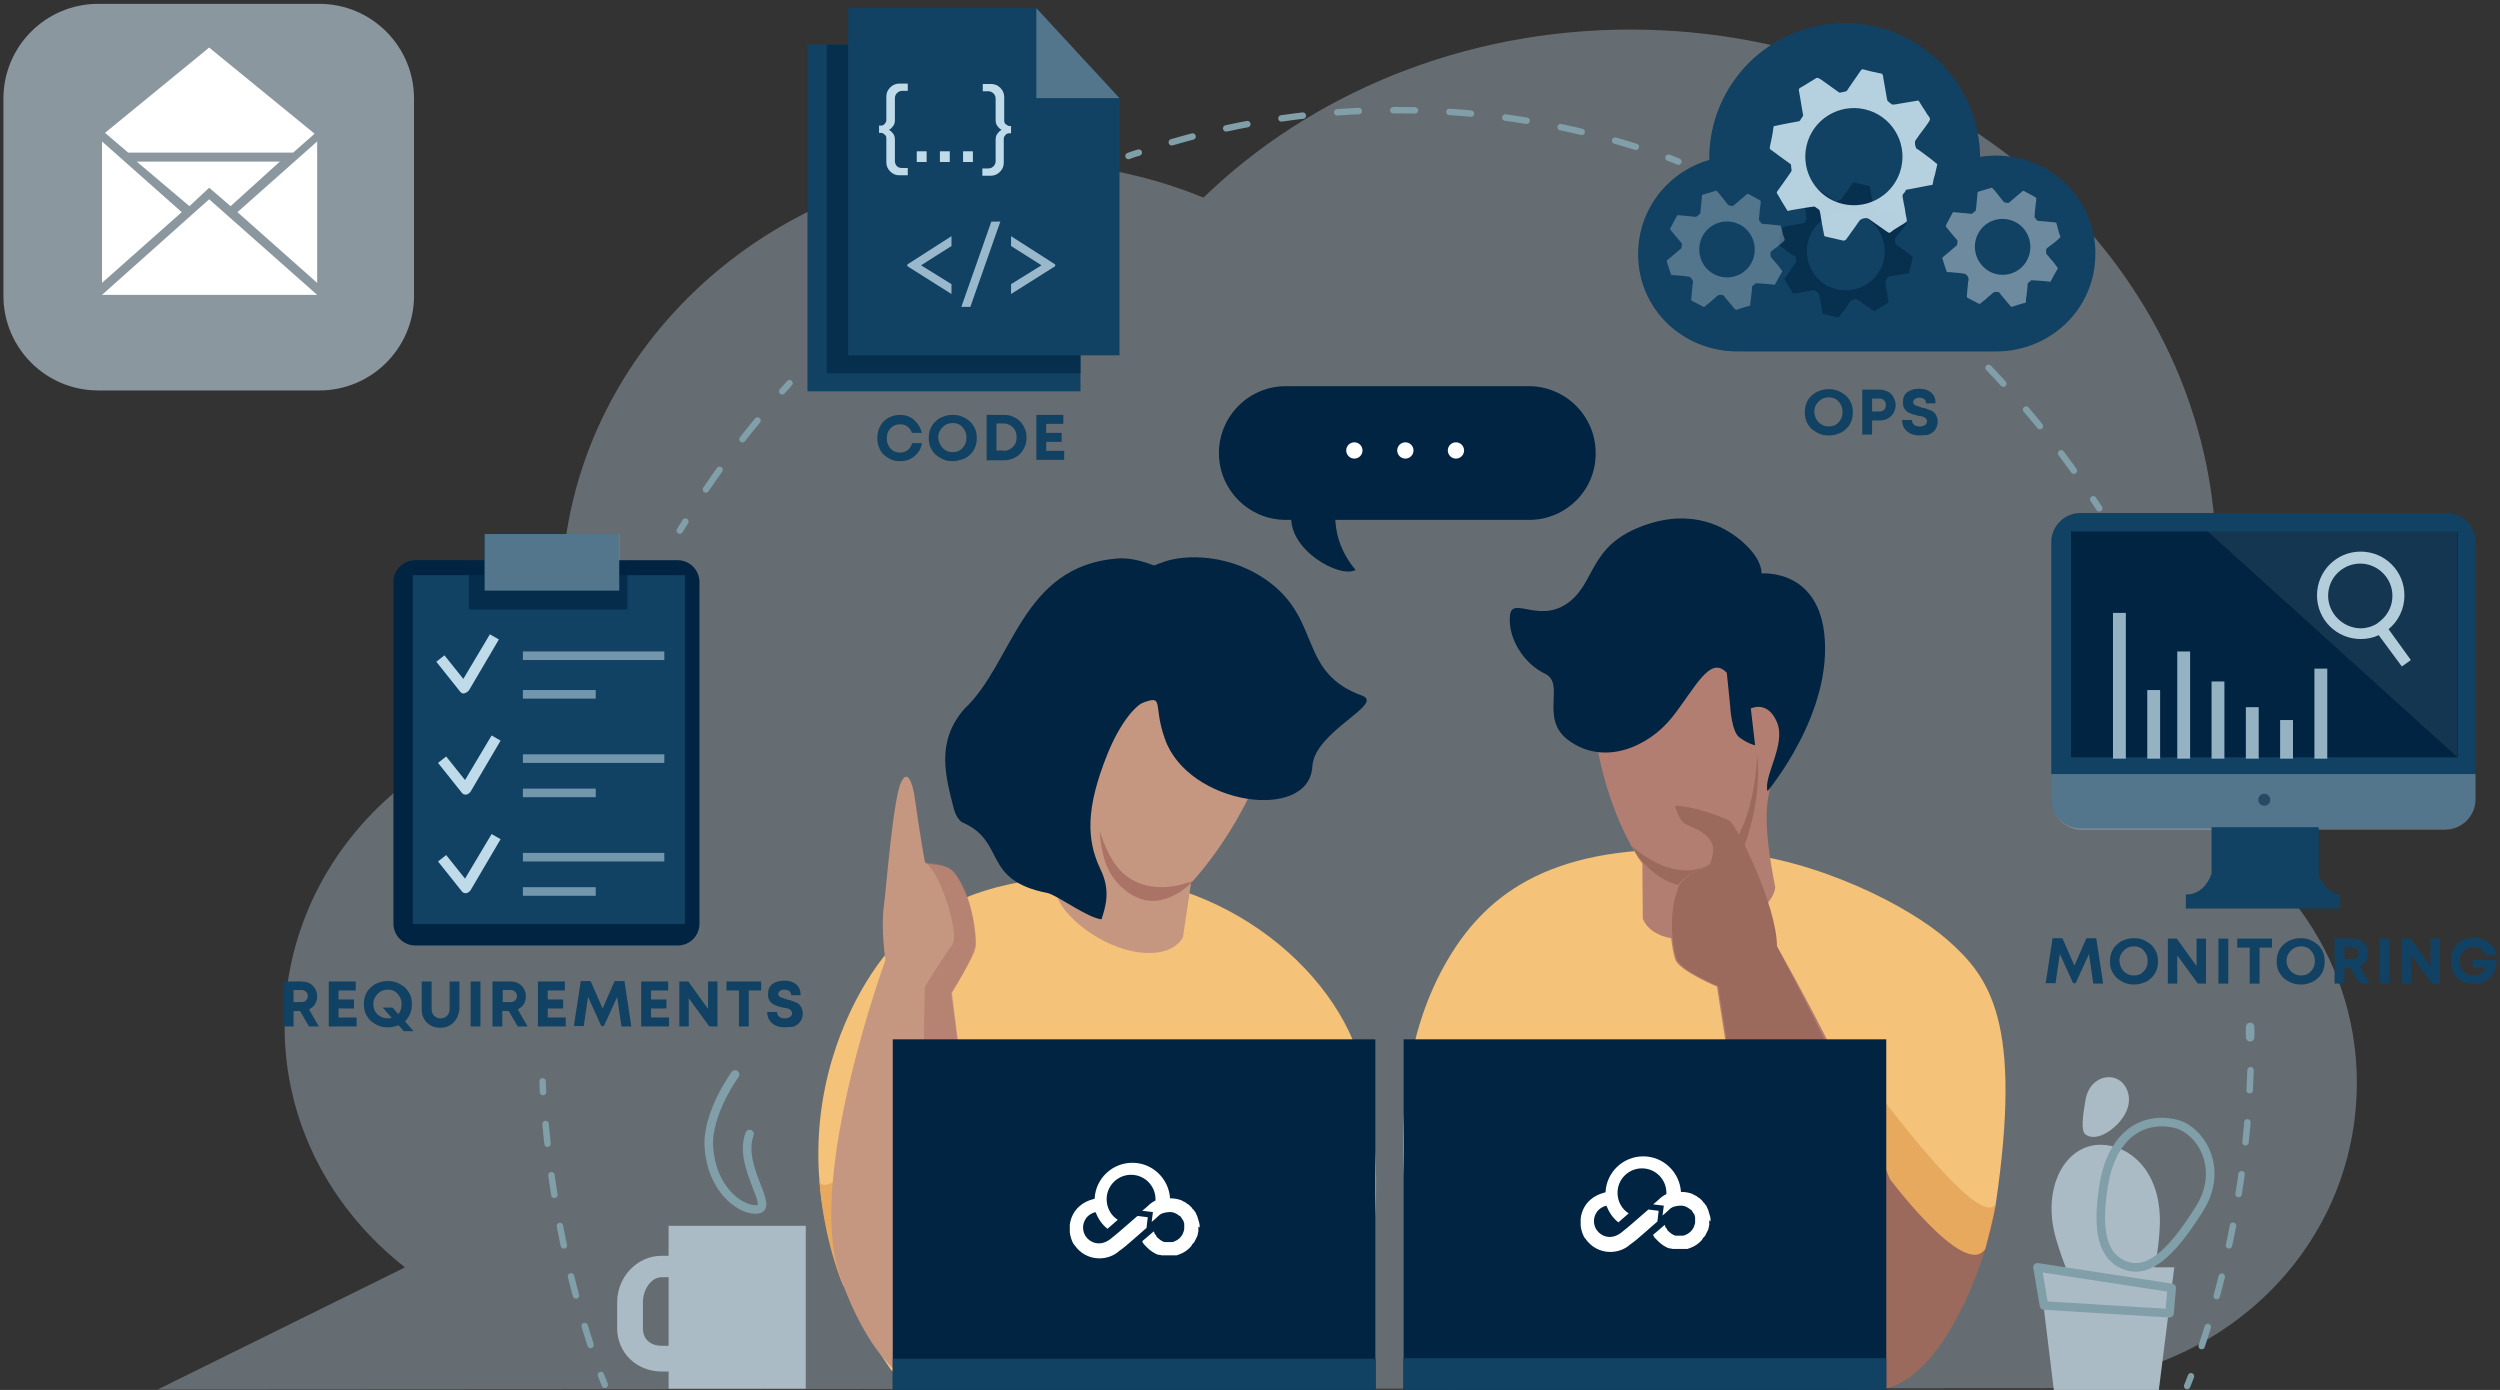 <?xml version="1.0" encoding="utf-8"?>
<!-- Generator: Adobe Illustrator 18.0.0, SVG Export Plug-In . SVG Version: 6.00 Build 0)  -->
<!DOCTYPE svg PUBLIC "-//W3C//DTD SVG 1.1//EN" "http://www.w3.org/Graphics/SVG/1.1/DTD/svg11.dtd">
<svg version="1.1" id="Layer_1" xmlns="http://www.w3.org/2000/svg" xmlns:xlink="http://www.w3.org/1999/xlink" x="0px" y="0px"
	 viewBox="0 0 583.3 324.3" enable-background="new 0 0 583.3 324.3" xml:space="preserve">
<rect x="0" y="0" width="583.3" height="324.3" fill="#333333" stroke="none"/>
<path opacity="0.73" fill="#ABBBC5" d="M22.9,91.1h51.6c12.2,0,22.1-9.9,22.1-22.1V23c0-12.2-9.9-22.1-22.1-22.1H22.9
	C10.7,0.9,0.8,10.8,0.8,23V69C0.8,81.2,10.7,91.1,22.9,91.1z"/>
<polygon fill="#FFFFFF" points="23.8,68.8 74,68.8 48.8,46.5 "/>
<polygon fill="#FFFFFF" points="23.8,66 42.4,49.5 23.8,33 "/>
<polygon fill="#FFFFFF" points="74,66 55.4,49.5 74,33 "/>
<polygon fill="#FFFFFF" points="29.9,35.6 24.5,31 48.8,11.1 73.4,31.2 68.4,35.6 "/>
<polygon fill="#FFFFFF" points="48.8,43.8 44.2,48.1 31.9,37.7 65.3,37.7 53.8,48.1 "/>
<path opacity="0.43" fill="#ABBBC5" d="M549.9,252.6c0-30-19.6-55.6-47.3-65.8c9.2-16.7,14.5-35.6,14.5-55.6
	C517,62.5,455.9,6.9,380.4,6.9c-39.3,0-74.7,15.1-99.6,39.2c-13-5.3-27.4-8.3-42.4-8.3c-59.3,0-107.4,45.5-107.4,101.7
	c0,9.4,1.3,18.4,3.8,27c-38.5,4.3-68.4,35.3-68.4,72.9c0,22.8,10.9,42.8,28.1,56.3l-57.7,28.5l443.4-0.3l-0.1-1
	C520,320.6,549.9,290.1,549.9,252.6z"/>
<path fill="#F4C278" d="M310.8,323.3c0,0-99,2-103-3.8c-34.3-49.8-7.2-92.2,2.2-100.4c9-7.8,18.6-12.9,37.9-14.6
	c35.2-3,64.4,21.3,70,45C328,291.5,310.8,323.3,310.8,323.3z"/>
<path fill="#C59680" d="M276,218.7c0,0-2.3,5.2-12,3.2c-8.4-1.8-17.8-9.4-17.7-14.7c5.2-15.2,4.6-19.4,4.4-23.2
	c-0.3-5.3-2.6-8-1.8-14.1c1-8,7.6-5.7,7.6-5.7s2.8-6.8,8.4-7.2c4-0.3,27.9,16.2,32.3,13.4c-5.6,21.5-19.3,35.6-19.3,35.6L276,218.7z
	"/>
<path fill="#002441" d="M246.7,176c2.2-2.6-0.1-11,3.8-14.5c3.9-3.5,6.8-0.2,6.8-0.2l-4,6.8c0,0,1.7,0.3,3.9,0
	c2.2-0.3,4.6-5.1,4.6-5.1l4.5,1.1c5.6-2.2,2.6,0.3,5.5,8.3c5.4,15.5,33.7,19.5,34.4,6.4c0.5-8.2,17-14.5,11.6-16.5
	c-14.7-5.3-9.6-17.3-21.4-26.3c-9.2-7-19.9-6.6-24.6-5c-4.7,1.6-5.4,2.6-5.4,2.6s-11.3-6.2-18.5,5.6C239,154,246.7,176,246.7,176z"
	/>
<path fill="#AA7366" d="M278.3,205.6c0,0-4.1,4.7-9.6,4.6c-4.7-0.1-9.7-4.6-11.1-10c-1-3.8-1-6.2-1-6.2s1.1,3.6,2.9,6.6
	c5.7,9.5,16.8,5.6,16.8,5.6L278.3,205.6z"/>
<path fill="#002441" d="M257,214.5c1.1-3.3,2.1-7-0.3-11.8c-3.2-6.8-3.4-14.1,1.7-26.8c2.5-6.2,7-13.4,11.2-12.7
	c3.8,0.6,6.4,6.6,9.9,8.4c10.5,0.3,14.6-8.9,13.2-17.5c-1.7-10.4-21.6-24.7-32-23.8c-22.5,1.8-24.2,24.3-35.7,35.1
	c-6.7,7.7-4.4,15.7-2.4,23.5c0.3,1.1,1.1,2.6,2,3c10.3,4.5,4.3,13.5,20,16.5C247.3,209.3,253.7,214.1,257,214.5z"/>
<path fill="#002441" d="M356.8,121.3H300c-8.6,0-15.6-7-15.6-15.6v0c0-8.6,7-15.6,15.6-15.6h56.7c8.6,0,15.6,7,15.6,15.6v0
	C372.4,114.3,365.4,121.3,356.8,121.3z"/>
<path fill="#002441" d="M316.3,133c-3.8,2-15.6-4.7-15-12.6l1.2-5.5h9.9C312.4,114.9,308.8,124.1,316.3,133z"/>
<circle fill="#FFFFFF" cx="316" cy="105.1" r="1.9"/>
<circle fill="#FFFFFF" cx="327.9" cy="105.1" r="1.9"/>
<circle fill="#FFFFFF" cx="339.7" cy="105.1" r="1.9"/>
<path fill="#F4C278" d="M338.5,324.2L449,287.6c0,0-3.3-18.9-1.3-16.5c7.7,9,16.8,17.4,17.9,10.1c6.4-42.9-1.4-53.2-11.1-61.8
	c-9.3-8.2-30.7-18.9-50.8-20.6c-36.5-3.2-53.7,6.8-63.9,21.9C312.6,261.2,338.5,324.2,338.5,324.2z"/>
<path fill="#9C6A5C" d="M433.5,280c0,0-14,43.2,3.2,44.2c16.5,0.9,27.8-32.9,28.9-43c-2.7,4.8-11-1-15.8-10.9
	c-3.2-6.6-14.8,1.5-14.8,1.5L433.5,280z"/>
<path fill="#B37E72" d="M383.3,214.3c0,0,1.5,5.5,11.4,4.8c8.5-0.6,19-6.8,19.5-12.1c-3.1-15.7-1.9-19.9-1.1-23.6
	c1-5.2,3.7-7.5,3.8-13.7c0.1-8.1-6.7-6.7-6.7-6.7s-1.8-7.1-7.3-8.3c-3.9-0.9-27.5,13.4-31.5,10.1c2,24,11.8,36.7,11.8,36.7
	L383.3,214.3z"/>
<path fill="#002441" d="M412.4,184.6c-1-3.5,4.4-10.9,2.2-16.1c-2.2-5.2-6.1-3.2-6.1-3.2l1,8.6c0,0-1.7-0.4-3.6-1.8
	c-1.9-1.3-2.2-7.2-2.2-7.2l-0.8-7.9c-3.9-4.3-7.4,3.6-12.8,10.4c-5.5,6.9-16,11.5-24.3,5.2c-6.6-5-0.5-13.1-5.3-15.4
	c-4.9-2.3-8.7-8.2-8.2-13.5c0.4-5.1,7.5,2.7,14.7-4c5.5-5.1,4.3-13.5,18.4-17.7c11-3.2,18.5,1.7,22.2,5.4c3.7,3.7,3.4,6.4,3.4,6.4
	s12.7-1.2,14.6,13.7C427.9,166.2,412.4,184.6,412.4,184.6z"/>
<path fill="#9C6A5C" d="M382.2,199.9c0,0,4.6,6.2,10.6,6.8c5.2,0.5,12.3-4,14.3-9.6c4.3-12.1,2.9-20.9,2.9-20.9s-0.4,15.3-6.9,22.3
	c-10.3,11-22.5-1.3-22.5-1.3L382.2,199.9z"/>
<path fill="#E6A95E" d="M439.8,273.6c0,0,18.5,25.2,23.4,17.8c0,0,2.2-8.2,2.4-10.5c-3.1,5.6-21.3-18-25.8-23.8V273.6z"/>
<path fill="none" stroke="#809FA9" stroke-width="2" stroke-linecap="round" stroke-linejoin="round" stroke-miterlimit="10" d="
	M171.5,250.7c0,0-6.7,9.2-6.1,17.1c0.7,9.5,7,14.4,10.9,14.4c5,0.1-4.3-9.9-1.4-17.6"/>
<path fill="#ABBBC5" d="M156,286v7h-1.6c-5.8,0-10.4,5-10.4,10.8v6.1c0,5.8,4.6,10.1,10.4,10.1h1.6v4h32v-38H156z M154.4,314
	c-2.6,0-4.4-1.5-4.4-4.1v-6.1c0-2.6,1.7-5.8,4.4-5.8h1.6v16H154.4z"/>
<polygon fill="#ABBBC5" points="475.7,295.7 507.3,295.7 503.7,324.3 479.2,324.3 "/>
<path fill="#ABBBC5" d="M479.7,289c3.1,10.4,7.2,19,13.7,18.3c6.5-0.6,10-10,10.5-20.8c0.7-13.1-6.9-19.2-13.5-19.4
	C481.7,266.9,476.3,277.3,479.7,289z"/>
<path fill="none" stroke="#809FA9" stroke-width="2" stroke-miterlimit="10" d="M513.2,282c-5.6,8.9-11.1,15.2-16.9,13.4
	c-5.9-1.9-7.1-8.3-5.5-18.7c1.8-11.3,8.5-16.2,16.4-14.6C513.2,263.2,519.2,272.4,513.2,282z"/>
<polygon fill="none" stroke="#809FA9" stroke-width="2" stroke-linecap="round" stroke-linejoin="round" stroke-miterlimit="10" points="
	506.2,306.4 476.9,304.6 475.4,295.7 506.7,300.5 "/>
<path fill="#ABBBC5" d="M486.6,256.6c-0.7,4-1.1,7.3,0,8.1c1.9,1.4,5.2,0.1,7.9-2.9c3.9-4.5,1.9-8.6-0.1-9.8
	C491.8,250.3,487.4,251.8,486.6,256.6z"/>
<g>
	<g>
		<path fill="none" stroke="#809FA9" stroke-width="2" stroke-linecap="round" stroke-linejoin="round" d="M525,239.6
			c0,0.6,0,1.4,0,2c0,0.2,0,0.4,0,0.4"/>
		
			<path fill="none" stroke="#809FA9" stroke-width="1.5" stroke-linecap="round" stroke-linejoin="round" stroke-dasharray="4.685,7.496" d="
			M525.1,249.7c-0.8,23.8-5.2,46.7-12.6,67.9"/>
		<path fill="none" stroke="#809FA9" stroke-width="1.5" stroke-linecap="round" stroke-linejoin="round" d="M511.2,321.1
			c-0.3,0.8-0.6,1.6-0.9,2.3"/>
	</g>
</g>
<g>
	<g>
		<path fill="none" stroke="#809FA9" stroke-width="1.5" stroke-linecap="round" stroke-linejoin="round" d="M436.3,61.8
			c0.7,0.5,1.3,1,2,1.5"/>
		
			<path fill="none" stroke="#809FA9" stroke-width="1.5" stroke-linecap="round" stroke-linejoin="round" stroke-dasharray="5.03,8.047" d="
			M444.7,68.2c6.4,5.2,12.6,10.8,18.4,16.7c8.4,8.7,16.1,18.1,23.1,28.2"/>
		<path fill="none" stroke="#809FA9" stroke-width="1.5" stroke-linecap="round" stroke-linejoin="round" d="M488.4,116.5
			c0.5,0.7,0.9,1.4,1.4,2.1"/>
	</g>
</g>
<g>
	<g>
		<path fill="none" stroke="#809FA9" stroke-width="1.5" stroke-linecap="round" stroke-linejoin="round" d="M263.3,36.4
			c0.8-0.3,1.6-0.6,2.4-0.8"/>
		
			<path fill="none" stroke="#809FA9" stroke-width="1.5" stroke-linecap="round" stroke-linejoin="round" stroke-dasharray="5.039,8.062" d="
			M273.4,33.2c16.7-4.9,34.3-7.5,52.4-7.5c20.8,0,40.8,3.4,59.7,9.8"/>
		<path fill="none" stroke="#809FA9" stroke-width="1.5" stroke-linecap="round" stroke-linejoin="round" d="M389.3,36.8
			c0.8,0.3,1.6,0.6,2.3,0.9"/>
	</g>
</g>
<g>
	<g>
		<path fill="none" stroke="#809FA9" stroke-width="1.5" stroke-linecap="round" stroke-linejoin="round" d="M158.6,123.8
			c0.4-0.7,0.9-1.4,1.3-2.1"/>
		
			<path fill="none" stroke="#809FA9" stroke-width="1.5" stroke-linecap="round" stroke-linejoin="round" stroke-dasharray="5.581,8.93" d="
			M164.7,114.2c4.6-6.8,9.6-13.3,14.9-19.5"/>
		<path fill="none" stroke="#809FA9" stroke-width="1.5" stroke-linecap="round" stroke-linejoin="round" d="M182.5,91.3
			c0.6-0.6,1.1-1.2,1.7-1.9"/>
	</g>
</g>
<g>
	<g>
		<path fill="none" stroke="#809FA9" stroke-width="1.5" stroke-linecap="round" stroke-linejoin="round" d="M141.1,323.1
			c-0.3-0.8-0.6-1.6-0.9-2.3"/>
		
			<path fill="none" stroke="#809FA9" stroke-width="1.5" stroke-linecap="round" stroke-linejoin="round" stroke-dasharray="4.625,7.399" d="
			M137.8,313.8c-5.7-17.5-9.4-36-10.8-55.2"/>
		<path fill="none" stroke="#809FA9" stroke-width="1.5" stroke-linecap="round" stroke-linejoin="round" d="M126.7,254.8
			c0-0.8-0.1-1.7-0.1-2.5"/>
	</g>
</g>
<path fill="#B37E72" d="M436,323.9c11-1.9,11.9-21.6,9.5-33.6c-5-24.6-30.9-69.5-30.9-69.5s-3.1-12.2-5.3-17.4
	c-2.3-5.3-3.9-11.1-7.9-12.8c-8.3-3.6-10.9-2.5-10.9-2.5s0.9,3.7,2.7,4.4c6,2.4,7.2,4.7,5.5,9.1c-0.4,1-6.1,2.2-7.4,5.5
	c-2.7,7-1.1,15-0.4,16.8c0.9,2.6,9.7,6.3,9.7,6.3s9.6,62.4,11.8,69.6C414.9,309,421.5,326.4,436,323.9z"/>
<path fill="#9C6A5C" d="M436.3,323.9c11-1.9,13-19.8,10.6-31.8c-2.9-14.1-23.6-54.9-32.3-71.3c0-9.5-9.5-28.7-11.2-29.4
	c-8.3-3.6-12.6-3.4-12.6-3.4s0.9,3.7,2.7,4.4c6,2.4,7.2,4.7,5.5,9.1c-0.4,1-6.1,2.2-7.4,5.5c-2.7,7-1.1,15-0.4,16.8
	c0.9,2.6,9.7,6.3,9.7,6.3s9.6,62.4,11.8,69.6C415.2,309,421.8,326.4,436.3,323.9z"/>
<rect x="327.5" y="242.5" fill="#002441" width="112.6" height="81.7"/>
<path fill="#FFFFFF" d="M399.1,284.9C399.1,284.9,399.1,284.9,399.1,284.9c0-0.1,0-0.2,0-0.2c0-0.3,0-0.6-0.1-0.9c0,0,0,0,0,0
	c0,0,0,0,0,0c-0.1-0.3-0.2-0.7-0.3-1c0,0,0,0,0,0l0,0c0,0,0,0,0,0c0-0.1-0.1-0.2-0.1-0.4l0,0l0,0c-0.2-0.4-0.3-0.7-0.5-1.1
	c0,0,0-0.1-0.1-0.1c0,0-0.1-0.1-0.1-0.1l0,0c0,0,0,0,0,0c0-0.1-0.1-0.1-0.1-0.2l-0.1-0.1c-0.1-0.1-0.1-0.2-0.2-0.2c0,0,0,0,0,0
	c-0.1-0.1-0.2-0.2-0.2-0.3c-0.1-0.1-0.1-0.1-0.2-0.2c0,0-0.1-0.1-0.1-0.1c-0.1-0.1-0.1-0.1-0.2-0.2c0,0,0,0-0.1-0.1
	c-0.1-0.1-0.3-0.2-0.4-0.3c0,0,0,0-0.1,0c-0.1-0.1-0.1-0.1-0.2-0.2c0,0-0.1-0.1-0.1-0.1c-0.1,0-0.1-0.1-0.2-0.1
	c-0.1,0-0.1-0.1-0.2-0.1c-0.1,0-0.2-0.1-0.2-0.1c-0.1,0-0.2-0.1-0.2-0.1c0,0-0.1,0-0.1-0.1c-0.1,0-0.2-0.1-0.3-0.1c0,0,0,0,0,0l0,0
	c0,0,0,0,0,0l-0.1,0l-0.2-0.1c-0.7-0.2-1.4-0.3-2.1-0.3c0,0-0.1,0-0.1,0c-0.3-4.6-4.1-8.3-8.8-8.3c-4.7,0-8.6,3.7-8.8,8.4
	c-0.1,0-0.2,0-0.4,0.1c0,0,0,0,0,0c-1.1,0.3-2.2,0.8-3.1,1.6c0,0,0,0,0,0c-1.3,1.1-2.1,2.7-2.3,4.4c0,0,0,0.1,0,0.1
	c0,0.1,0,0.2,0,0.3c0,0,0,0.1,0,0.1c0,0.1,0,0.3,0,0.4c0,0,0,0.1,0,0.1c0,0.2,0,0.3,0,0.5l0,0c0,0.1,0,0.1,0,0.2
	c0.1,0.8,0.3,1.5,0.6,2.2c0,0,0,0,0,0c0.1,0.3,0.3,0.6,0.5,0.8c0,0,0,0,0,0c1.3,1.9,3.4,3.1,5.8,3.1c1.7,0,3.4-0.6,4.6-1.7
	c1-0.7,2.1-1.6,3.2-2.6l3.2-2.8l0.3-2.5l-2.4-0.3c-2.4,2.1-5.4,4.7-5.6,4.8l0,0l0,0c-1,0.9-2.1,1.6-3.4,1.6c-2,0-3.7-1.6-3.7-3.7
	c0-0.7,0.2-1.4,0.6-2c0.5-0.8,1.4-1.4,2.3-1.6c0.6,1.5,1.5,2.9,2.8,3.9l2.4-2.1c-1.6-1-2.6-2.8-2.6-4.8c0-3.2,2.6-5.7,5.7-5.7
	c3.2,0,5.7,2.6,5.7,5.7c0,0.1,0,0.2,0,0.3c-0.6,0.3-1.2,0.7-1.7,1.2c-0.3,0.3-0.8,0.7-1.4,1.2l2.5,0.3l-0.3,2.3l0.6-0.5c0,0,0,0,0,0
	c0,0,0,0,0,0l1.2-1.1c0,0,0.1-0.1,0.1-0.1v0c0,0,0,0,0,0c0.3-0.2,0.6-0.3,0.9-0.4c0.4-0.1,0.9-0.2,1.3-0.2c0,0,0.1,0,0.1,0
	c0.1,0,0.2,0,0.4,0c0,0,0,0,0,0l0,0c0.7,0.1,1.3,0.4,1.9,0.9c0,0,0,0,0.1,0c0,0,0.1,0.1,0.1,0.1c0,0,0.1,0.1,0.1,0.1
	c0,0.1,0.1,0.1,0.1,0.2c0,0,0.1,0.1,0.1,0.1c0,0.1,0.1,0.1,0.1,0.2c0,0,0,0.1,0.1,0.1c0,0.1,0.1,0.1,0.1,0.2c0,0,0,0.1,0.1,0.1
	c0,0.1,0.1,0.2,0.1,0.3c0,0,0,0.1,0,0.1c0,0.1,0,0.1,0.1,0.2c0,0.1,0,0.1,0,0.2c0,0,0,0.1,0,0.1c0,0.1,0,0.2,0,0.3c0,0,0,0,0,0
	c0,0.1,0,0.2,0,0.3c0,0,0,0,0,0.1c0,0.1,0,0.1,0,0.2c0,0,0,0,0,0c0,0.2,0,0.4-0.1,0.6c0,0,0,0,0,0c-0.1,0.3-0.2,0.6-0.3,0.8l0,0
	c-0.4,0.7-1,1.3-1.8,1.6c-0.2,0.1-0.4,0.2-0.7,0.2l0,0c-0.1,0-0.2,0-0.3,0l-0.1,0c-0.2,0-0.4,0-0.6,0l0,0c-0.1,0-0.2,0-0.3,0
	c0,0,0,0,0,0l0,0c-0.1,0-0.1,0-0.2,0c0,0-0.1,0-0.1,0c0,0-0.1,0-0.1,0c-0.1,0-0.1,0-0.2-0.1l-0.1,0c-0.1,0-0.1-0.1-0.2-0.1l0,0
	c-0.2-0.1-0.3-0.2-0.5-0.3c-0.2-0.2-0.5-0.4-0.7-0.6c-0.1-0.1-0.1-0.1-0.2-0.2l0-0.1c0-0.1-0.1-0.1-0.1-0.2c0,0,0-0.1-0.1-0.1
	c0,0-0.1-0.1-0.1-0.1c0,0-0.1-0.1-0.1-0.1c0,0,0-0.1,0-0.1c0-0.1-0.1-0.1-0.1-0.2l0-0.1c0-0.1-0.1-0.1-0.1-0.2c0,0,0,0,0,0l-2.7,2.3
	c0,0.1,0.1,0.1,0.1,0.2l0,0c0,0,0,0.1,0,0.1c0.1,0.1,0.2,0.2,0.2,0.3c0.1,0.1,0.1,0.2,0.2,0.2l0.1,0.1c0.7,0.8,1.5,1.5,2.5,2l0,0
	c0.1,0.1,0.3,0.1,0.4,0.2l0.1,0c0.1,0,0.2,0.1,0.4,0.1c0,0,0.1,0,0.1,0l0.1,0c0.1,0,0.2,0.1,0.3,0.1c0.1,0,0.1,0,0.2,0l0.1,0
	c0.1,0,0.1,0,0.2,0c0.1,0,0.3,0,0.4,0l0.1,0c0,0,0.1,0,0.1,0c0.2,0,0.4,0,0.6,0h0c0.1,0,0.3,0,0.4,0l0,0c0.1,0,0.2,0,0.3,0l0.1,0
	c0.1,0,0.2,0,0.3,0l0.1,0c0.1,0,0.1,0,0.2,0c0.1,0,0.1,0,0.2,0c0.1,0,0.1,0,0.2,0c0.1,0,0.1,0,0.2-0.1l0.1,0c0.1,0,0.2-0.1,0.3-0.1
	c1.1-0.4,2-1,2.8-1.9l0,0c0-0.1,0.1-0.1,0.1-0.2l0,0c0,0,0,0,0.1-0.1c0,0,0,0,0-0.1l0.1-0.1l0.1-0.1l0,0c0,0,0,0,0,0
	c0.1-0.1,0.1-0.2,0.2-0.2l0.1-0.1c0.2-0.4,0.4-0.8,0.6-1.2c0,0,0,0,0,0c0.1-0.1,0.1-0.3,0.2-0.4c0,0,0-0.1,0-0.1
	c0-0.1,0.1-0.3,0.1-0.4c0,0,0,0,0,0c0-0.2,0.1-0.3,0.1-0.5c0,0,0-0.1,0-0.1c0-0.1,0-0.2,0-0.2l0,0c0-0.2,0-0.3,0-0.5l0-0.1
	c0,0,0-0.1,0-0.1c0,0,0-0.1,0-0.1C399.1,285,399.1,285,399.1,284.9z"/>
<rect x="327.4" y="316.9" fill="#114263" width="112.7" height="7.5"/>
<path fill="#E6A95E" d="M218.1,265.1c0,0-16.5,42.1-21.4,34.8c0,0-4.4-9.9-5.5-24.2c3.1,5.6,22.4-21.3,26.9-27.1V265.1z"/>
<path fill="#C59680" d="M219.7,324c-10.6,1.1-19.4-13.3-23.9-26.9c-7.6-22.9,10.8-73.1,10.8-73.1s-1.1-6.9-0.4-12.4
	s2.2-25.4,4.1-29.2c1.9-3.8,3,2.9,3,2.9s1.7,11.9,2.5,15.8c0.2,1,4.8-0.1,6.9,2.6c4.3,5.7,5,15,4.8,16.8c-0.2,2.6-5.4,11.2-5.4,11.2
	s7.1,55.6,7.1,62.8C229.1,303.7,233.7,322.5,219.7,324z"/>
<path opacity="0.56" fill="#AA7366" d="M213.9,323.4c-10.6,1.1,3.5-12,2.6-23.7c-1.9-24-0.7-69.4-0.7-69.4s2.5-4.4,6.4-9.9
	c1.8-2.6-2.9-17-6.2-19.1c0,0,4.8-0.1,6.9,2.6c4.3,5.7,5,15,4.8,16.8c-0.2,2.6-5.8,10.9-5.8,10.9s7.4,55.8,7.4,63
	C229.4,303.9,228,321.9,213.9,323.4z"/>
<rect x="208.3" y="242.5" fill="#002441" width="112.6" height="81.7"/>
<path fill="#FFFFFF" d="M279.9,286.4C279.9,286.3,279.9,286.3,279.9,286.4c0-0.1,0-0.2,0-0.2c0-0.3,0-0.6-0.1-0.9c0,0,0,0,0,0
	c0,0,0,0,0,0c-0.1-0.3-0.2-0.7-0.3-1c0,0,0,0,0,0l0,0c0,0,0,0,0,0c0-0.1-0.1-0.2-0.1-0.4l0,0l0,0c-0.2-0.4-0.3-0.7-0.5-1.1
	c0,0,0-0.1-0.1-0.1c0,0-0.1-0.1-0.1-0.1c0,0,0,0,0,0c0,0,0,0,0,0c0-0.1-0.1-0.1-0.1-0.2l-0.1-0.1c-0.1-0.1-0.1-0.2-0.2-0.2
	c0,0,0,0,0,0c-0.1-0.1-0.2-0.2-0.2-0.3c-0.1-0.1-0.1-0.1-0.2-0.2c0,0-0.1-0.1-0.1-0.1c-0.1-0.1-0.1-0.1-0.2-0.2c0,0,0,0-0.1-0.1
	c-0.1-0.1-0.3-0.2-0.4-0.3c0,0,0,0-0.1,0c-0.1-0.1-0.1-0.1-0.2-0.2c0,0-0.1-0.1-0.1-0.1c-0.1,0-0.1-0.1-0.2-0.1
	c-0.1,0-0.1-0.1-0.2-0.1c-0.1,0-0.2-0.1-0.2-0.1c-0.1,0-0.2-0.1-0.2-0.1c0,0-0.1,0-0.1-0.1c-0.1,0-0.2-0.1-0.3-0.1c0,0,0,0,0,0l0,0
	c0,0,0,0,0,0l-0.1,0l-0.2-0.1c-0.7-0.2-1.4-0.3-2.1-0.3c0,0-0.1,0-0.1,0c-0.3-4.6-4.1-8.3-8.8-8.3c-4.7,0-8.6,3.7-8.8,8.4
	c-0.1,0-0.2,0-0.4,0.1c0,0,0,0,0,0c-1.1,0.3-2.2,0.8-3.1,1.6c0,0,0,0,0,0c-1.3,1.1-2.1,2.7-2.3,4.4c0,0,0,0.1,0,0.1
	c0,0.1,0,0.2,0,0.3c0,0,0,0.1,0,0.1c0,0.1,0,0.3,0,0.4c0,0,0,0.1,0,0.1c0,0.2,0,0.3,0,0.5c0,0,0,0,0,0c0,0.1,0,0.1,0,0.2
	c0.1,0.8,0.3,1.5,0.6,2.2c0,0,0,0,0,0c0.1,0.3,0.3,0.6,0.5,0.8c0,0,0,0,0,0c1.3,1.9,3.4,3.1,5.8,3.1c1.7,0,3.4-0.6,4.6-1.7
	c1-0.7,2.1-1.6,3.2-2.6l3.2-2.8l0.3-2.5l-2.4-0.3c-2.4,2.1-5.4,4.7-5.6,4.8l0,0l0,0c-1,0.9-2.1,1.6-3.4,1.6c-2,0-3.7-1.6-3.7-3.7
	c0-0.7,0.2-1.4,0.6-2c0.5-0.8,1.4-1.4,2.3-1.6c0.6,1.5,1.5,2.9,2.8,3.9l2.4-2.1c-1.6-1-2.6-2.8-2.6-4.8c0-3.2,2.6-5.7,5.7-5.7
	c3.2,0,5.7,2.6,5.7,5.7c0,0.1,0,0.2,0,0.3c-0.6,0.3-1.2,0.7-1.7,1.2c-0.3,0.3-0.8,0.7-1.4,1.2l2.5,0.3l-0.3,2.3l0.6-0.5c0,0,0,0,0,0
	c0,0,0,0,0,0l1.2-1.1c0,0,0.1-0.1,0.1-0.1v0c0,0,0,0,0,0c0.3-0.2,0.6-0.3,0.9-0.4c0.4-0.1,0.9-0.2,1.3-0.2c0,0,0.1,0,0.1,0
	c0.1,0,0.2,0,0.4,0c0,0,0,0,0,0l0,0c0.7,0.1,1.3,0.4,1.9,0.9c0,0,0,0,0.1,0c0,0,0.1,0.1,0.1,0.1c0,0,0.1,0.1,0.1,0.1
	c0,0.1,0.1,0.1,0.1,0.2c0,0,0.1,0.1,0.1,0.1c0,0.1,0.1,0.1,0.1,0.2c0,0,0,0.1,0.1,0.1c0,0.1,0.1,0.1,0.1,0.2c0,0,0,0.1,0.1,0.1
	c0,0.1,0.1,0.2,0.1,0.3c0,0,0,0.1,0,0.1c0,0.1,0,0.1,0.1,0.2c0,0.1,0,0.1,0,0.2c0,0,0,0.1,0,0.1c0,0.1,0,0.2,0,0.3c0,0,0,0,0,0
	c0,0.1,0,0.2,0,0.3c0,0,0,0,0,0.1c0,0.1,0,0.1,0,0.2c0,0,0,0,0,0c0,0.2,0,0.4-0.1,0.6c0,0,0,0,0,0c-0.1,0.3-0.2,0.6-0.3,0.8l0,0
	c-0.4,0.7-1,1.3-1.8,1.6c-0.2,0.1-0.4,0.2-0.7,0.2l0,0c-0.1,0-0.2,0-0.3,0l-0.1,0c-0.2,0-0.4,0-0.6,0l0,0c-0.1,0-0.2,0-0.3,0
	c0,0,0,0,0,0l0,0c-0.1,0-0.1,0-0.2,0c0,0-0.1,0-0.1,0c0,0-0.1,0-0.1,0c-0.1,0-0.1,0-0.2-0.1l-0.1,0c-0.1,0-0.1-0.1-0.2-0.1l0,0
	c-0.2-0.1-0.3-0.2-0.5-0.3c-0.2-0.2-0.5-0.4-0.7-0.6c-0.1-0.1-0.1-0.1-0.2-0.2l0-0.1c0-0.1-0.1-0.1-0.1-0.2c0,0,0-0.1-0.1-0.1
	c0,0-0.1-0.1-0.1-0.1c0,0-0.1-0.1-0.1-0.1c0,0,0-0.1,0-0.1c0-0.1-0.1-0.1-0.1-0.2l0-0.1c0-0.1-0.1-0.1-0.1-0.2c0,0,0,0,0,0l-2.7,2.3
	c0,0.1,0.1,0.1,0.1,0.2l0,0c0,0,0,0.1,0,0.1c0.1,0.1,0.2,0.2,0.2,0.3c0.1,0.1,0.1,0.2,0.2,0.2l0.1,0.1c0.7,0.8,1.5,1.5,2.5,2l0,0
	c0.1,0.1,0.3,0.1,0.4,0.2l0.1,0c0.1,0,0.2,0.1,0.4,0.1c0,0,0.1,0,0.1,0l0.1,0c0.1,0,0.2,0.1,0.3,0.1c0.1,0,0.1,0,0.2,0l0.1,0
	c0.1,0,0.1,0,0.2,0c0.1,0,0.3,0,0.4,0l0.1,0c0,0,0.1,0,0.1,0c0.2,0,0.4,0,0.6,0h0c0.1,0,0.3,0,0.4,0l0,0c0.1,0,0.2,0,0.3,0l0.1,0
	c0.1,0,0.2,0,0.3,0l0.1,0c0.1,0,0.1,0,0.2,0c0.1,0,0.1,0,0.2,0c0.1,0,0.1,0,0.2,0c0.1,0,0.1,0,0.2-0.1l0.1,0c0.1,0,0.2-0.1,0.3-0.1
	c1.1-0.4,2-1,2.8-1.9l0,0c0-0.1,0.1-0.1,0.1-0.2l0,0c0,0,0,0,0.1-0.1c0,0,0,0,0-0.1l0.1-0.1l0.1-0.1l0,0c0,0,0,0,0,0
	c0.1-0.1,0.1-0.2,0.2-0.2l0.1-0.1c0.2-0.4,0.4-0.8,0.6-1.2c0,0,0,0,0,0c0.1-0.1,0.1-0.3,0.2-0.4c0,0,0-0.1,0-0.1
	c0-0.1,0.1-0.3,0.1-0.4c0,0,0,0,0,0c0-0.2,0.1-0.3,0.1-0.5c0,0,0-0.1,0-0.1c0-0.1,0-0.2,0-0.2l0,0c0-0.2,0-0.3,0-0.5l0-0.1
	c0,0,0-0.1,0-0.1c0,0,0-0.1,0-0.1C279.9,286.4,279.9,286.4,279.9,286.4z"/>
<rect x="208.3" y="317" fill="#114263" width="112.7" height="7.3"/>
<polygon fill="#114263" points="188.4,10.4 232.5,10.4 252.1,31.3 252.1,91.3 188.4,91.3 "/>
<polygon opacity="0.43" fill="#ABBBC5" points="252.1,30.1 232.7,30.1 232.7,9.1 "/>
<polygon opacity="0.63" fill="#002441" points="192.9,10.4 233.9,10.4 252.1,30.2 252.1,87.1 192.9,87.1 "/>
<polygon fill="#114263" points="197.9,1.9 241.8,1.9 261.2,22.9 261.2,82.9 197.9,82.9 "/>
<g>
	<path fill="#BFDAE8" d="M210.4,39.2l1.4,0v1.7h-2c-0.8,0-1.5-0.3-2.1-0.9c-0.6-0.6-0.9-1.3-0.9-2.1v-5.6c0-0.4-0.1-0.7-0.4-0.9
		c-0.3-0.3-0.6-0.4-0.9-0.4h-0.4v-1.7h0.4c0.4,0,0.7-0.1,0.9-0.4c0.3-0.3,0.4-0.6,0.4-0.9v-5.5c0-0.8,0.3-1.5,0.9-2.1
		c0.6-0.6,1.3-0.9,2.1-0.9h2v1.7h-1.3c-0.5,0-0.9,0.2-1.2,0.5s-0.5,0.7-0.5,1.2V28c0,0.5-0.1,1-0.4,1.4c-0.3,0.4-0.6,0.7-1,0.9
		c0.4,0.2,0.7,0.5,1,0.9c0.3,0.4,0.4,0.9,0.4,1.4v5c0,0.5,0.2,0.9,0.5,1.2C209.5,39,209.9,39.2,210.4,39.2z"/>
	<path fill="#BFDAE8" d="M213.9,37.8v-2.5h2.3v2.5H213.9z"/>
	<path fill="#BFDAE8" d="M219.3,37.8v-2.5h2.3v2.5H219.3z"/>
	<path fill="#BFDAE8" d="M224.7,37.8v-2.5h2.3v2.5H224.7z"/>
	<path fill="#BFDAE8" d="M235.5,29.4h0.4v1.7h-0.4c-0.4,0-0.7,0.1-0.9,0.4c-0.3,0.3-0.4,0.6-0.4,0.9v5.6c0,0.8-0.3,1.5-0.9,2.1
		c-0.6,0.6-1.3,0.9-2.1,0.9h-2v-1.7h1.4c0.5,0,0.9-0.2,1.2-0.5c0.3-0.3,0.5-0.7,0.5-1.2v-5c0-0.5,0.1-1,0.4-1.4
		c0.3-0.4,0.6-0.7,1-0.9c-0.4-0.2-0.7-0.5-1-0.9c-0.3-0.4-0.4-0.9-0.4-1.4V23c0-0.5-0.2-0.9-0.5-1.2c-0.3-0.3-0.7-0.5-1.2-0.5h-1.3
		v-1.7h2c0.8,0,1.5,0.3,2.1,0.9c0.6,0.6,0.9,1.3,0.9,2.1v5.5c0,0.4,0.1,0.7,0.4,0.9S235.2,29.4,235.5,29.4z"/>
</g>
<polygon opacity="0.43" fill="#ABBBC5" points="261.2,22.9 241.8,22.9 241.8,1.9 "/>
<g>
	<g>
		<path fill="#114263" d="M210,107.6c-0.8,0-1.5-0.1-2.1-0.4c-0.7-0.3-1.2-0.7-1.7-1.1c-0.5-0.5-0.9-1.1-1.1-1.7
			c-0.3-0.7-0.4-1.4-0.4-2.2c0-0.8,0.1-1.5,0.4-2.2s0.7-1.3,1.1-1.7c0.5-0.5,1.1-0.9,1.7-1.1c0.7-0.3,1.4-0.4,2.1-0.4
			c1.3,0,2.4,0.4,3.3,1.2c0.9,0.8,1.5,1.8,1.8,3h-2.3c-0.2-0.6-0.6-1.1-1.1-1.5c-0.5-0.4-1.1-0.5-1.7-0.5c-0.9,0-1.6,0.3-2.2,0.9
			c-0.6,0.6-0.9,1.4-0.9,2.4c0,0.9,0.3,1.7,0.9,2.4c0.6,0.6,1.3,0.9,2.2,0.9c0.7,0,1.3-0.2,1.8-0.6c0.5-0.4,0.8-0.9,1-1.6h2.3
			c-0.2,1.3-0.8,2.3-1.8,3.1S211.3,107.6,210,107.6z"/>
		<path fill="#114263" d="M222.3,107.6c-0.8,0-1.5-0.1-2.2-0.4c-0.7-0.3-1.3-0.7-1.8-1.1c-0.5-0.5-0.9-1.1-1.2-1.7
			c-0.3-0.7-0.4-1.4-0.4-2.2c0-0.8,0.1-1.5,0.4-2.2c0.3-0.7,0.7-1.3,1.2-1.7c0.5-0.5,1.1-0.9,1.8-1.1c0.7-0.3,1.4-0.4,2.2-0.4
			c0.8,0,1.5,0.1,2.2,0.4c0.7,0.3,1.3,0.7,1.8,1.1c0.5,0.5,0.9,1.1,1.2,1.7c0.3,0.7,0.4,1.4,0.4,2.2c0,0.8-0.1,1.5-0.4,2.2
			c-0.3,0.7-0.7,1.3-1.2,1.7c-0.5,0.5-1.1,0.9-1.8,1.1C223.8,107.4,223.1,107.6,222.3,107.6z M219.9,104.5c0.6,0.6,1.4,1,2.4,1
			c0.9,0,1.7-0.3,2.3-1c0.6-0.6,0.9-1.4,0.9-2.4c0-1-0.3-1.7-0.9-2.4s-1.4-1-2.3-1c-0.9,0-1.7,0.3-2.4,1c-0.6,0.6-1,1.4-1,2.4
			C219,103,219.3,103.8,219.9,104.5z"/>
		<path fill="#114263" d="M234.2,96.8c0.8,0,1.5,0.1,2.1,0.4c0.7,0.3,1.2,0.6,1.7,1.1c0.5,0.5,0.8,1,1.1,1.7
			c0.3,0.6,0.4,1.3,0.4,2.1c0,0.8-0.1,1.5-0.4,2.1c-0.3,0.7-0.6,1.2-1.1,1.7c-0.5,0.5-1,0.8-1.7,1.1c-0.7,0.3-1.4,0.4-2.1,0.4h-4
			V96.8H234.2z M234.1,105.2c0.9,0,1.6-0.3,2.2-0.9c0.6-0.6,0.9-1.3,0.9-2.3s-0.3-1.7-0.9-2.3c-0.6-0.6-1.3-0.9-2.2-0.9h-1.6v6.3
			H234.1z"/>
		<path fill="#114263" d="M244.1,105.2h4.2v2.1h-6.5V96.8h6.3v2.1h-4v2.1h3.6v2.1h-3.6V105.2z"/>
	</g>
</g>
<path fill="#002441" d="M158.1,220.6H96.9c-2.8,0-5.1-2.3-5.1-5.1v-79.7c0-2.8,2.3-5.1,5.1-5.1h61.2c2.8,0,5.1,2.3,5.1,5.1v79.7
	C163.2,218.3,161,220.6,158.1,220.6z"/>
<rect x="96.3" y="134.2" fill="#114263" width="63.5" height="81.4"/>
<rect x="109.4" y="132" opacity="0.68" fill="#002441" width="37" height="10.2"/>
<rect x="113" y="124.6" fill="#114263" width="31.4" height="13.2"/>
<g opacity="0.56">
	<rect x="122" y="152" fill="#BFDAE8" width="33" height="2"/>
</g>
<g opacity="0.56">
	<rect x="122" y="161" fill="#BFDAE8" width="17" height="2"/>
</g>
<g>
	<path fill="#BFDAE8" d="M108.2,161.8c-0.4,0-0.7-0.2-0.9-0.5l-5.5-6.9l1.9-1.5l4.4,5.5l6.2-10.4l2.1,1.2l-7,11.9
		C109,161.5,108.7,161.7,108.2,161.8C108.2,161.8,108.2,161.8,108.2,161.8z"/>
</g>
<g opacity="0.56">
	<rect x="122" y="176" fill="#BFDAE8" width="33" height="2"/>
</g>
<g opacity="0.56">
	<rect x="122" y="184" fill="#BFDAE8" width="17" height="2"/>
</g>
<g>
	<path fill="#BFDAE8" d="M108.6,185.4c-0.4,0-0.7-0.2-0.9-0.5l-5.5-6.9l1.9-1.5l4.4,5.5l6.2-10.4l2.1,1.2l-7,11.9
		C109.4,185.2,109.1,185.4,108.6,185.4C108.6,185.4,108.6,185.4,108.6,185.4z"/>
</g>
<g>
	<path fill="none" stroke="#FFFFFF" stroke-width="2" stroke-linecap="round" stroke-linejoin="round" stroke-miterlimit="10" d="
		M153.5,200.8"/>
	<path fill="none" stroke="#FFFFFF" stroke-width="2" stroke-linecap="round" stroke-linejoin="round" stroke-miterlimit="10" d="
		M122.8,200.8"/>
	<path fill="none" stroke="#FFFFFF" stroke-width="2" stroke-linecap="round" stroke-linejoin="round" stroke-miterlimit="10" d="
		M138.2,209.1"/>
	<path fill="none" stroke="#FFFFFF" stroke-width="2" stroke-linecap="round" stroke-linejoin="round" stroke-miterlimit="10" d="
		M122.8,209.1"/>
	<path fill="none" stroke="#FFFFFF" stroke-width="2" stroke-linecap="round" stroke-linejoin="round" stroke-miterlimit="10" d="
		M115,198.2"/>
	<path fill="none" stroke="#FFFFFF" stroke-width="2" stroke-linecap="round" stroke-linejoin="round" stroke-miterlimit="10" d="
		M103.8,203.2"/>
</g>
<g>
	<path fill="#114263" d="M72.1,239.5l-2.1-3.6h-1.5v3.6h-2.3V229h4.2c1.1,0,1.9,0.3,2.6,1c0.7,0.7,1,1.5,1,2.5
		c0,0.7-0.2,1.3-0.5,1.8c-0.3,0.5-0.8,0.9-1.4,1.2l2.3,4H72.1z M68.5,231.1v2.7h1.8c0.5,0,0.8-0.1,1.1-0.4c0.3-0.3,0.4-0.6,0.4-1
		c0-0.4-0.1-0.7-0.4-1s-0.6-0.4-1.1-0.4H68.5z"/>
	<path fill="#114263" d="M79,237.4h4.2v2.1h-6.5V229H83v2.1h-4v2.1h3.6v2.1H79V237.4z"/>
	<path fill="#114263" d="M96.5,240.6h-2.3l-1.2-1.4c-0.8,0.3-1.6,0.5-2.5,0.5c-0.8,0-1.5-0.1-2.2-0.4c-0.7-0.3-1.3-0.7-1.8-1.1
		c-0.5-0.5-0.9-1.1-1.2-1.7c-0.3-0.7-0.4-1.4-0.4-2.2c0-0.8,0.1-1.5,0.4-2.2c0.3-0.7,0.7-1.3,1.2-1.7c0.5-0.5,1.1-0.9,1.8-1.1
		c0.7-0.3,1.4-0.4,2.2-0.4c0.8,0,1.5,0.1,2.2,0.4c0.7,0.3,1.3,0.7,1.8,1.1c0.5,0.5,0.9,1.1,1.2,1.7c0.3,0.7,0.4,1.4,0.4,2.2
		c0,0.8-0.1,1.5-0.4,2.2c-0.3,0.7-0.7,1.3-1.2,1.8L96.5,240.6z M90.5,237.6c0.3,0,0.6,0,0.9-0.1l-2.1-2.4h2.3l1.3,1.5
		c0.6-0.6,0.8-1.4,0.8-2.3c0-1-0.3-1.7-0.9-2.4s-1.4-1-2.3-1c-0.9,0-1.7,0.3-2.4,1c-0.6,0.6-1,1.4-1,2.4c0,0.9,0.3,1.7,1,2.4
		C88.8,237.3,89.6,237.6,90.5,237.6z"/>
	<path fill="#114263" d="M105.8,238.6c-0.8,0.8-1.9,1.2-3.1,1.2s-2.3-0.4-3.1-1.2c-0.8-0.8-1.2-1.8-1.2-3V229h2.3v6.4
		c0,0.6,0.2,1.2,0.6,1.6c0.4,0.4,0.9,0.6,1.5,0.6s1.1-0.2,1.5-0.6c0.4-0.4,0.6-0.9,0.6-1.6V229h2.3v6.5
		C107,236.8,106.6,237.8,105.8,238.6z"/>
	<path fill="#114263" d="M109.8,239.5V229h2.3v10.5H109.8z"/>
	<path fill="#114263" d="M120.8,239.5l-2.1-3.6h-1.5v3.6h-2.3V229h4.2c1.1,0,1.9,0.3,2.6,1c0.7,0.7,1,1.5,1,2.5
		c0,0.7-0.2,1.3-0.5,1.8c-0.3,0.5-0.8,0.9-1.4,1.2l2.3,4H120.8z M117.3,231.1v2.7h1.8c0.5,0,0.8-0.1,1.1-0.4c0.3-0.3,0.4-0.6,0.4-1
		c0-0.4-0.1-0.7-0.4-1s-0.6-0.4-1.1-0.4H117.3z"/>
	<path fill="#114263" d="M127.8,237.4h4.2v2.1h-6.5V229h6.3v2.1h-4v2.1h3.6v2.1h-3.6V237.4z"/>
	<path fill="#114263" d="M147.3,239.5H145l-1-6.9l-3.1,6.8h-0.6l-3.1-6.8l-1,6.8h-2.3l1.6-10.5h2.3l2.8,6.4l2.8-6.4h2.3L147.3,239.5
		z"/>
	<path fill="#114263" d="M151.9,237.4h4.2v2.1h-6.5V229h6.3v2.1h-4v2.1h3.6v2.1h-3.6V237.4z"/>
	<path fill="#114263" d="M165.2,229h2.2v10.5h-1.9l-4.8-6.6v6.6h-2.2V229h2.1l4.6,6.4V229z"/>
	<path fill="#114263" d="M177.6,229v2.1h-2.9v8.4h-2.3v-8.4h-2.9V229H177.6z"/>
	<path fill="#114263" d="M183.1,239.7c-1.2,0-2.2-0.3-3-1c-0.7-0.6-1.1-1.5-1.1-2.6h2.3c0,0.5,0.2,0.9,0.5,1.1
		c0.3,0.3,0.8,0.4,1.3,0.4c0.5,0,0.8-0.1,1.2-0.3c0.3-0.2,0.5-0.5,0.5-0.9c0-0.1,0-0.3-0.1-0.4c0-0.1-0.1-0.2-0.2-0.3
		c-0.1-0.1-0.2-0.2-0.3-0.2c-0.1-0.1-0.2-0.1-0.4-0.2s-0.4-0.1-0.5-0.1c-0.1,0-0.3-0.1-0.6-0.1c-0.9-0.2-1.5-0.4-1.9-0.6
		c-0.9-0.4-1.5-1.1-1.6-2.1c0-0.1,0-0.3,0-0.5c0-1,0.3-1.8,1-2.3c0.7-0.5,1.6-0.8,2.8-0.8c1.2,0,2.1,0.3,2.8,0.9
		c0.7,0.6,1,1.4,1,2.5h-2.2c0-0.4-0.2-0.8-0.5-1c-0.3-0.2-0.7-0.3-1.1-0.3c-0.4,0-0.8,0.1-1,0.3c-0.3,0.2-0.4,0.4-0.4,0.7
		c0,0.1,0,0.3,0.1,0.4c0.1,0.1,0.2,0.2,0.3,0.3s0.3,0.1,0.5,0.2c0.2,0.1,0.4,0.1,0.5,0.2c0.1,0,0.4,0.1,0.6,0.2
		c0.2,0.1,0.4,0.1,0.6,0.1c0.1,0,0.3,0.1,0.5,0.2c0.2,0.1,0.4,0.1,0.6,0.2c0.1,0.1,0.3,0.1,0.5,0.2c0.2,0.1,0.4,0.2,0.5,0.3
		c0.1,0.1,0.2,0.2,0.4,0.4c0.1,0.2,0.2,0.3,0.3,0.5c0.1,0.2,0.1,0.4,0.2,0.6c0.1,0.2,0.1,0.5,0.1,0.7c0,0.6-0.1,1-0.3,1.5
		c-0.2,0.4-0.5,0.8-0.9,1.1c-0.4,0.3-0.8,0.5-1.3,0.6C184.2,239.6,183.7,239.7,183.1,239.7z"/>
</g>
<g opacity="0.56">
	<rect x="122" y="199" fill="#BFDAE8" width="33" height="2"/>
</g>
<g opacity="0.56">
	<rect x="122" y="207" fill="#BFDAE8" width="17" height="2"/>
</g>
<g>
	<path fill="#BFDAE8" d="M108.6,208.4c-0.4,0-0.7-0.2-0.9-0.5l-5.5-6.9l1.9-1.5l4.4,5.5l6.2-10.4l2.1,1.2l-7,11.9
		C109.4,208.2,109.1,208.4,108.6,208.4C108.6,208.4,108.6,208.4,108.6,208.4z"/>
</g>
<g opacity="0.78">
	<path fill="#BFDAE8" d="M222,55.1v2.3l-7.1,4.5l7.1,4.4v2.3l-10.3-6.5v-0.4L222,55.1z"/>
	<path fill="#BFDAE8" d="M224.3,71.6l7-19.9h2.1l-7,19.9H224.3z"/>
	<path fill="#BFDAE8" d="M235.9,55.1l10.3,6.6v0.4l-10.3,6.5v-2.3l7.1-4.4l-7.1-4.5V55.1z"/>
</g>
<g>
	<g>
		<path fill="#114263" d="M426.7,101.6c-0.8,0-1.5-0.1-2.2-0.4c-0.7-0.3-1.3-0.7-1.8-1.1c-0.5-0.5-0.9-1.1-1.2-1.7
			c-0.3-0.7-0.4-1.4-0.4-2.2c0-0.8,0.1-1.5,0.4-2.2c0.3-0.7,0.7-1.3,1.2-1.7c0.5-0.5,1.1-0.9,1.8-1.1c0.7-0.3,1.4-0.4,2.2-0.4
			c0.8,0,1.5,0.1,2.2,0.4c0.7,0.3,1.3,0.7,1.8,1.1c0.5,0.5,0.9,1.1,1.2,1.7c0.3,0.7,0.4,1.4,0.4,2.2c0,0.8-0.1,1.5-0.4,2.2
			c-0.3,0.7-0.7,1.3-1.2,1.7c-0.5,0.5-1.1,0.9-1.8,1.1C428.2,101.5,427.4,101.6,426.7,101.6z M424.3,98.5c0.6,0.6,1.4,1,2.4,1
			c0.9,0,1.7-0.3,2.3-1c0.6-0.6,0.9-1.4,0.9-2.4c0-1-0.3-1.7-0.9-2.4s-1.4-1-2.3-1c-0.9,0-1.7,0.3-2.4,1c-0.6,0.6-1,1.4-1,2.4
			C423.4,97.1,423.7,97.9,424.3,98.5z"/>
		<path fill="#114263" d="M438.6,90.9c0.7,0,1.3,0.2,1.9,0.5c0.6,0.3,1,0.7,1.3,1.3c0.3,0.6,0.5,1.2,0.5,1.8c0,1-0.4,1.9-1.1,2.6
			c-0.7,0.7-1.6,1-2.6,1h-1.8v3.3h-2.3V90.9H438.6z M438.5,96c0.4,0,0.8-0.1,1.1-0.4c0.3-0.3,0.4-0.6,0.4-1.1s-0.1-0.8-0.4-1.1
			c-0.3-0.3-0.6-0.4-1.1-0.4h-1.7v3H438.5z"/>
		<path fill="#114263" d="M447.9,101.6c-1.2,0-2.2-0.3-3-1c-0.7-0.6-1.1-1.5-1.1-2.6h2.3c0,0.5,0.2,0.9,0.5,1.1
			c0.3,0.3,0.8,0.4,1.3,0.4c0.5,0,0.8-0.1,1.2-0.3c0.3-0.2,0.5-0.5,0.5-0.9c0-0.1,0-0.3-0.1-0.4c0-0.1-0.1-0.2-0.2-0.3
			c-0.1-0.1-0.2-0.2-0.3-0.2c-0.1-0.1-0.2-0.1-0.4-0.2s-0.4-0.1-0.5-0.1c-0.1,0-0.3-0.1-0.6-0.1c-0.9-0.2-1.5-0.4-1.9-0.6
			c-0.9-0.4-1.5-1.1-1.6-2.1c0-0.1,0-0.3,0-0.5c0-1,0.3-1.8,1-2.3c0.7-0.5,1.6-0.8,2.8-0.8c1.2,0,2.1,0.3,2.8,0.9
			c0.7,0.6,1,1.4,1,2.5h-2.2c0-0.4-0.2-0.8-0.5-1c-0.3-0.2-0.7-0.3-1.1-0.3c-0.4,0-0.8,0.1-1,0.3c-0.3,0.2-0.4,0.4-0.4,0.7
			c0,0.1,0,0.3,0.1,0.4c0.1,0.1,0.2,0.2,0.3,0.3s0.3,0.1,0.5,0.2c0.2,0.1,0.4,0.1,0.5,0.2c0.1,0,0.4,0.1,0.6,0.2
			c0.2,0.1,0.4,0.1,0.6,0.1c0.1,0,0.3,0.1,0.5,0.2c0.2,0.1,0.4,0.1,0.6,0.2c0.1,0.1,0.3,0.1,0.5,0.2c0.2,0.1,0.4,0.2,0.5,0.3
			c0.1,0.1,0.2,0.2,0.4,0.4c0.1,0.2,0.2,0.3,0.3,0.5c0.1,0.2,0.1,0.4,0.2,0.6c0.1,0.2,0.1,0.5,0.1,0.7c0,0.6-0.1,1-0.3,1.5
			c-0.2,0.4-0.5,0.8-0.9,1.1c-0.4,0.3-0.8,0.5-1.3,0.6C449,101.5,448.5,101.6,447.9,101.6z"/>
	</g>
</g>
<g>
	<path fill="#114263" d="M490.7,229.5h-2.3l-1-6.9l-3.1,6.8h-0.6l-3.1-6.8l-1,6.8h-2.3l1.6-10.5h2.3l2.8,6.4l2.8-6.4h2.3
		L490.7,229.5z"/>
	<path fill="#114263" d="M497.9,229.7c-0.8,0-1.5-0.1-2.2-0.4c-0.7-0.3-1.3-0.7-1.8-1.1c-0.5-0.5-0.9-1.1-1.2-1.7
		c-0.3-0.7-0.4-1.4-0.4-2.2c0-0.8,0.1-1.5,0.4-2.2c0.3-0.7,0.7-1.3,1.2-1.7c0.5-0.5,1.1-0.9,1.8-1.1c0.7-0.3,1.4-0.4,2.2-0.4
		c0.8,0,1.5,0.1,2.2,0.4c0.7,0.3,1.3,0.7,1.8,1.1c0.5,0.5,0.9,1.1,1.2,1.7c0.3,0.7,0.4,1.4,0.4,2.2c0,0.8-0.1,1.5-0.4,2.2
		c-0.3,0.7-0.7,1.3-1.2,1.7c-0.5,0.5-1.1,0.9-1.8,1.1C499.4,229.6,498.7,229.7,497.9,229.7z M495.5,226.6c0.6,0.6,1.4,1,2.4,1
		c0.9,0,1.7-0.3,2.3-1c0.6-0.6,0.9-1.4,0.9-2.4c0-1-0.3-1.7-0.9-2.4s-1.4-1-2.3-1c-0.9,0-1.7,0.3-2.4,1c-0.6,0.6-1,1.4-1,2.4
		C494.6,225.2,494.9,226,495.5,226.6z"/>
	<path fill="#114263" d="M512.5,219h2.2v10.5h-1.9l-4.8-6.6v6.6h-2.2V219h2.1l4.6,6.4V219z"/>
	<path fill="#114263" d="M517.6,229.5V219h2.3v10.5H517.6z"/>
	<path fill="#114263" d="M530.1,219v2.1h-2.9v8.4h-2.3v-8.4H522V219H530.1z"/>
	<path fill="#114263" d="M536.8,229.7c-0.8,0-1.5-0.1-2.2-0.4c-0.7-0.3-1.3-0.7-1.8-1.1c-0.5-0.5-0.9-1.1-1.2-1.7
		c-0.3-0.7-0.4-1.4-0.4-2.2c0-0.8,0.1-1.5,0.4-2.2c0.3-0.7,0.7-1.3,1.2-1.7c0.5-0.5,1.1-0.9,1.8-1.1c0.7-0.3,1.4-0.4,2.2-0.4
		c0.8,0,1.5,0.1,2.2,0.4c0.7,0.3,1.3,0.7,1.8,1.1c0.5,0.5,0.9,1.1,1.2,1.7c0.3,0.7,0.4,1.4,0.4,2.2c0,0.8-0.1,1.5-0.4,2.2
		c-0.3,0.7-0.7,1.3-1.2,1.7c-0.5,0.5-1.1,0.9-1.8,1.1C538.4,229.6,537.6,229.7,536.8,229.7z M534.5,226.6c0.6,0.6,1.4,1,2.4,1
		c0.9,0,1.7-0.3,2.3-1c0.6-0.6,0.9-1.4,0.9-2.4c0-1-0.3-1.7-0.9-2.4s-1.4-1-2.3-1c-0.9,0-1.7,0.3-2.4,1c-0.6,0.6-1,1.4-1,2.4
		C533.5,225.2,533.9,226,534.5,226.6z"/>
	<path fill="#114263" d="M550.5,229.5l-2.1-3.6H547v3.6h-2.3V219h4.2c1.1,0,1.9,0.3,2.6,1c0.7,0.7,1,1.5,1,2.5
		c0,0.7-0.2,1.3-0.5,1.8c-0.3,0.5-0.8,0.9-1.4,1.2l2.3,4H550.5z M547,221.1v2.7h1.8c0.5,0,0.8-0.1,1.1-0.4c0.3-0.3,0.4-0.6,0.4-1
		c0-0.4-0.1-0.7-0.4-1s-0.6-0.4-1.1-0.4H547z"/>
	<path fill="#114263" d="M555.2,229.5V219h2.3v10.5H555.2z"/>
	<path fill="#114263" d="M567.1,219h2.2v10.5h-1.9l-4.8-6.6v6.6h-2.2V219h2.1l4.6,6.4V219z"/>
	<path fill="#114263" d="M576.9,224h5.6c0,1.1-0.2,2.1-0.7,2.9c-0.5,0.9-1.1,1.6-1.9,2c-0.8,0.5-1.7,0.7-2.8,0.7
		c-0.8,0-1.5-0.1-2.1-0.4c-0.7-0.3-1.2-0.7-1.7-1.1c-0.5-0.5-0.9-1.1-1.1-1.7c-0.3-0.7-0.4-1.4-0.4-2.2c0-0.8,0.1-1.5,0.4-2.2
		c0.3-0.7,0.6-1.3,1.1-1.7c0.5-0.5,1-0.9,1.7-1.1s1.4-0.4,2.2-0.4c0.9,0,1.7,0.2,2.4,0.5c0.7,0.3,1.4,0.8,1.9,1.4
		c0.5,0.6,0.8,1.3,1,2.1H580c-0.2-0.6-0.6-1-1.1-1.3c-0.5-0.3-1.1-0.5-1.8-0.5c-0.9,0-1.7,0.3-2.3,0.9c-0.6,0.6-0.9,1.4-0.9,2.4
		c0,1,0.3,1.8,0.9,2.4c0.6,0.6,1.3,0.9,2.3,0.9c0.7,0,1.3-0.2,1.8-0.5c0.5-0.3,0.9-0.8,1.1-1.3h-3.1V224z"/>
</g>
<path fill="#114263" d="M465.7,36.3c-1.3,0-2.5,0.1-3.7,0.3c-0.2-17.3-14.3-31.2-31.6-31.2c-17.4,0-31.6,14.1-31.6,31.6
	c0,0.1,0,0.2,0,0.3c-9.6,2.8-16.6,11.5-16.6,22c0,12.8,10.4,22.7,23.2,22.7c0.8,0,59.5,0,60.3,0c12.8,0,23.2-10,23.2-22.8
	C488.9,46.4,478.5,36.3,465.7,36.3z"/>
<rect x="113.1" y="124.6" opacity="0.43" fill="#ABBBC5" width="31.4" height="13.2"/>
<path fill="#114263" d="M570.8,193.3h-85.4c-3.7,0-6.8-3-6.8-6.8v-60c0-3.7,3-6.8,6.8-6.8h85.4c3.7,0,6.8,3,6.8,6.8v60
	C577.6,190.3,574.5,193.3,570.8,193.3z"/>
<path opacity="0.58" fill="#002441" d="M415,56.5c-0.1,0.5-0.1,0.5,0.3,0.9c0.4,0.3,2.6,1.9,3,2.1c0.2,0.1,0.4,0.3,0.6,0.4
	c0.1,0.1,0.1,0.3,0.1,0.4c0,0.2,0.1,0.4,0.1,0.6c0,0.1,0,0.2,0,0.2c-0.2,0.3-2.6,3.8-2.7,3.8c-0.1,0.1-0.1,0.2,0,0.4
	c0.3,0.4,0.5,0.9,0.8,1.3c0.4,0.6,0.8,1.2,1.1,1.8c0,0,0.1,0.1,0.1,0.1c0.2,0,0.5-0.1,0.7-0.1c0.4-0.1,3.7-0.6,4.1-0.7
	c0.1,0,0.1,0,0.2,0c0.3,0.2,0.5,0.4,0.8,0.6c0.1,0.1,0.1,0.2,0.2,0.3c0.1,0.3,0.1,0.6,0.2,0.8c0,0.2,0.6,3.3,0.6,3.6
	c0,0.2,0.1,0.3,0.3,0.3c1,0.2,2.1,0.5,3.1,0.7c0.3,0.1,0.5,0,0.7-0.3c0.3-0.4,0.6-0.8,0.8-1.1c0.3-0.4,0.5-0.7,0.8-1.1
	c0.2-0.3,0.5-0.7,0.7-1c0.2-0.3,0.4-0.5,0.8-0.6c0.1,0,0.2,0,0.3-0.1c0.5-0.1,0.8,0.2,1.1,0.4c0.3,0.2,2.6,1.8,3,2.1
	c0.1,0.1,0.3,0.2,0.4,0.3c0.1,0,0.1,0,0.2,0c0.2-0.1,0.4-0.3,0.6-0.4c0.2-0.1,2.2-1.4,2.4-1.5c0.2-0.1,0.3-0.3,0.2-0.5
	c-0.1-0.4-0.2-0.8-0.2-1.2c-0.1-0.6-0.2-1.2-0.3-1.8c-0.1-0.5-0.2-0.9-0.2-1.4c0-0.2,0-0.3,0.2-0.5c0.2-0.2,0.3-0.4,0.4-0.6
	c0.1-0.2,0.3-0.2,0.5-0.2c0.6-0.1,1.1-0.2,1.6-0.3c0.5-0.1,2.5-0.4,2.5-0.4c0.4,0,0.4,0,0.4-0.4c0.1-0.5,0.2-1.1,0.4-1.6
	c0.1-0.6,0.3-1.2,0.4-1.8c0-0.1,0-0.2-0.1-0.2c-0.4-0.3-0.8-0.6-1.2-0.9c-0.3-0.2-0.7-0.5-1-0.7c-0.3-0.2-1.3-1-1.4-1
	c-0.3-0.1-0.3-0.4-0.4-0.6c0-0.2-0.1-0.4-0.1-0.6c0-0.1,0-0.3,0.1-0.4c0.2-0.4,0.5-0.7,0.8-1c0.5-0.6,2-2.5,2-2.9c0-0.1,0-0.2,0-0.2
	c-0.2-0.3-0.4-0.5-0.5-0.8c-0.1-0.2-0.2-0.4-0.3-0.5c-0.1-0.2-0.3-0.5-0.4-0.7c-0.2-0.3-0.4-0.7-0.7-1c-0.1-0.2-0.2-0.2-0.4-0.1
	c-0.3,0.1-3,0.5-3.3,0.5c-0.4,0.1-0.8,0.2-1.2,0.2c-0.1,0-0.3-0.1-0.4-0.2c-0.2-0.1-0.3-0.2-0.5-0.4c-0.1-0.1-0.2-0.2-0.2-0.3
	c-0.1-0.6-0.6-3.6-0.7-4.1c0-0.2,0-0.3-0.1-0.5c-0.1-0.2-0.3-0.3-0.6-0.3c-0.5-0.1-2.5-0.6-3-0.7c-0.2-0.1-0.4,0-0.5,0.2
	c-0.2,0.3-2,2.9-2.2,3.1c-0.2,0.2-0.3,0.5-0.5,0.7c-0.1,0.1-0.3,0.1-0.5,0.2c-0.2,0.1-0.5,0.1-0.7,0.1c-0.1,0-0.2,0-0.3-0.1
	c-0.5-0.3-2.7-1.9-2.8-2c-0.3-0.2-0.7-0.4-1-0.7c-0.1,0-0.2,0-0.3,0c-0.6,0.3-2.9,1.8-3,1.9c-0.2,0.1-0.2,0.2-0.2,0.4
	c0.1,0.5,0.2,0.9,0.3,1.4c0.1,0.8,0.3,1.6,0.4,2.4c0,0.3,0.1,0.6,0.1,0.9c0,0,0,0.1,0,0.1c-0.2,0.3-0.4,0.6-0.6,0.8
	c-0.1,0.1-0.1,0.1-0.2,0.1c-0.7,0.1-1.5,0.3-2.2,0.4c-0.8,0.1-1.6,0.3-2.4,0.4c-0.1,0-0.2,0.1-0.2,0.2
	C415.5,54.4,415.3,55.5,415,56.5z M421.8,56.6c1.1-4.9,6-7.9,10.9-6.8c4.9,1.1,7.9,6,6.8,10.9c-1.1,4.9-6,7.9-10.9,6.8
	S420.7,61.5,421.8,56.6z"/>
<path opacity="0.94" fill="#BFDAE8" d="M413,34c-0.1,0.7-0.2,0.7,0.4,1.1c0.5,0.4,3.3,2.4,3.7,2.7c0.2,0.2,0.5,0.3,0.7,0.5
	c0.1,0.1,0.1,0.3,0.1,0.5c0,0.3,0.1,0.5,0.1,0.8c0,0.1,0,0.2,0,0.3c-0.2,0.4-3.3,4.7-3.3,4.7c-0.1,0.1-0.2,0.3-0.1,0.5
	c0.3,0.5,0.7,1.1,1,1.7c0.5,0.8,0.9,1.5,1.4,2.3c0,0.1,0.1,0.1,0.2,0.1c0.3-0.1,0.6-0.1,0.9-0.2c0.6-0.1,4.7-0.8,5.1-0.8
	c0.1,0,0.2,0,0.2,0c0.3,0.2,0.7,0.5,1,0.7c0.1,0.1,0.2,0.3,0.2,0.4c0.1,0.3,0.1,0.7,0.2,1c0,0.3,0.7,4.1,0.8,4.5
	c0,0.3,0.2,0.4,0.4,0.4c1.3,0.3,2.6,0.6,3.9,0.9c0.4,0.1,0.6,0,0.9-0.3c0.3-0.5,0.7-0.9,1-1.4c0.3-0.5,0.7-0.9,1-1.4
	c0.3-0.4,0.6-0.9,0.9-1.3c0.3-0.4,0.5-0.6,1-0.7c0.1,0,0.2-0.1,0.4-0.1c0.6-0.1,1,0.2,1.4,0.5c0.3,0.2,3.3,2.3,3.7,2.6
	c0.2,0.1,0.3,0.2,0.5,0.3c0.1,0,0.2,0,0.2,0c0.3-0.1,0.5-0.3,0.7-0.5c0.2-0.2,2.8-1.7,3-1.9c0.3-0.1,0.3-0.3,0.3-0.6
	c-0.1-0.5-0.2-1-0.3-1.5c-0.1-0.8-0.2-1.5-0.4-2.3c-0.1-0.6-0.2-1.1-0.3-1.7c0-0.2,0-0.4,0.2-0.6c0.2-0.2,0.4-0.4,0.5-0.7
	c0.1-0.3,0.4-0.3,0.6-0.3c0.7-0.1,1.4-0.3,2.1-0.4c0.6-0.1,3.1-0.6,3.1-0.6c0.5,0,0.5,0,0.6-0.6c0.1-0.7,0.3-1.3,0.5-2
	c0.2-0.7,0.3-1.5,0.5-2.2c0-0.1,0-0.2-0.1-0.2c-0.5-0.4-1-0.8-1.5-1.2c-0.4-0.3-0.8-0.6-1.2-0.9c-0.4-0.3-1.6-1.2-1.8-1.3
	c-0.4-0.1-0.4-0.5-0.5-0.8c-0.1-0.2-0.1-0.5-0.1-0.7c0-0.2,0-0.3,0.1-0.5c0.3-0.4,0.6-0.9,0.9-1.3c0.6-0.8,2.4-3.1,2.5-3.6
	c0-0.1,0-0.2,0-0.3c-0.2-0.3-0.4-0.7-0.7-1c-0.1-0.2-0.2-0.4-0.4-0.7c-0.2-0.3-0.4-0.6-0.6-0.9c-0.3-0.4-0.5-0.9-0.8-1.3
	c-0.1-0.2-0.2-0.3-0.5-0.2c-0.4,0.1-3.8,0.6-4.2,0.7c-0.5,0.1-1,0.2-1.5,0.2c-0.2,0-0.4-0.2-0.5-0.3c-0.2-0.1-0.4-0.3-0.6-0.5
	c-0.1-0.1-0.2-0.2-0.2-0.4c-0.1-0.7-0.8-4.5-0.9-5.1c0-0.2,0-0.4-0.1-0.6c-0.1-0.3-0.4-0.4-0.7-0.4c-0.6-0.1-3.2-0.7-3.8-0.9
	c-0.3-0.1-0.4,0-0.6,0.2c-0.3,0.4-2.5,3.6-2.7,3.9c-0.2,0.3-0.4,0.6-0.6,0.9c-0.1,0.1-0.4,0.2-0.6,0.2c-0.3,0.1-0.6,0.1-0.9,0.2
	c-0.1,0-0.3,0-0.4-0.1c-0.6-0.4-3.3-2.4-3.5-2.5c-0.4-0.3-0.8-0.6-1.3-0.8c-0.1-0.1-0.3,0-0.4,0c-0.7,0.4-3.7,2.3-3.8,2.3
	c-0.2,0.1-0.3,0.3-0.3,0.5c0.1,0.6,0.2,1.1,0.3,1.7c0.2,1,0.3,2,0.5,3c0.1,0.4,0.1,0.7,0.2,1.1c0,0.1,0,0.1,0,0.2
	c-0.2,0.4-0.5,0.7-0.7,1.1c-0.1,0.1-0.2,0.2-0.3,0.2c-0.9,0.2-1.8,0.3-2.7,0.5c-1,0.2-2,0.4-3,0.6c-0.1,0-0.2,0.1-0.2,0.2
	C413.6,31.3,413.3,32.6,413,34z M421.5,34c1.4-6.1,7.5-9.9,13.6-8.5c6.1,1.4,9.9,7.5,8.5,13.6c-1.4,6.1-7.5,9.9-13.6,8.5
	C423.9,46.2,420.1,40.1,421.5,34z"/>
<path opacity="0.6" fill="#ABBBC5" d="M454.2,53.1c0.3,0.4,1.8,2.2,2.1,2.5c0.1,0.2,0.3,0.3,0.4,0.5c0.1,0.1,0,0.3,0,0.4
	c0,0.2,0,0.4-0.1,0.6c0,0.1,0,0.2-0.1,0.2c-0.2,0.2-3.1,2.6-3.2,2.7c-0.1,0.1-0.2,0.2-0.1,0.3c0.1,0.4,0.3,0.9,0.4,1.3
	c0.2,0.6,0.4,1.2,0.6,1.8c0,0,0.1,0.1,0.1,0.1c0.2,0,0.4,0,0.6,0c0.4,0,3.4,0.3,3.6,0.4c0.1,0,0.1,0,0.2,0.1
	c0.2,0.2,0.4,0.4,0.5,0.7c0.1,0.1,0.1,0.2,0.1,0.3c0,0.3,0,0.5-0.1,0.8c0,0.2-0.3,2.9-0.3,3.3c0,0.2,0,0.3,0.2,0.4
	c0.8,0.4,1.7,0.9,2.5,1.3c0.3,0.2,0.4,0.1,0.6-0.1c0.3-0.3,0.7-0.5,1-0.8c0.3-0.3,0.6-0.5,0.9-0.8c0.3-0.2,0.6-0.5,0.8-0.7
	c0.3-0.2,0.4-0.3,0.8-0.3c0.1,0,0.2,0,0.3,0c0.5,0,0.6,0.3,0.8,0.6c0.2,0.2,1.8,2.2,2.1,2.5c0.1,0.1,0.2,0.2,0.3,0.3
	c0,0,0.1,0.1,0.2,0.1c0.2-0.1,0.4-0.1,0.6-0.2c0.2-0.1,2.2-0.7,2.4-0.7c0.2,0,0.3-0.2,0.3-0.4c0-0.4,0-0.7,0.1-1.1
	c0.1-0.6,0.1-1.1,0.2-1.7c0-0.4,0.1-0.8,0.1-1.2c0-0.2,0.1-0.3,0.2-0.4c0.2-0.1,0.4-0.2,0.5-0.4c0.2-0.2,0.3-0.1,0.5-0.1
	c0.5,0,1,0.1,1.5,0.1c0.5,0,2.2,0.2,2.3,0.2c0.3,0.1,0.3,0.1,0.5-0.3c0.2-0.4,0.5-0.9,0.7-1.3c0.3-0.5,0.5-0.9,0.8-1.4
	c0,0,0-0.1,0-0.2c-0.3-0.4-0.5-0.7-0.8-1.1c-0.2-0.3-0.5-0.6-0.7-0.8c-0.2-0.3-0.9-1.1-1-1.2c-0.2-0.2-0.2-0.4-0.2-0.6
	c0-0.2,0-0.4,0-0.5c0-0.1,0.1-0.2,0.1-0.3c0.3-0.2,0.6-0.5,0.9-0.7c0.6-0.4,2.2-1.7,2.3-2c0-0.1,0-0.1,0-0.2
	c-0.1-0.3-0.2-0.5-0.3-0.8c-0.1-0.2-0.1-0.4-0.1-0.5c-0.1-0.2-0.2-0.5-0.2-0.7c-0.1-0.3-0.2-0.7-0.3-1c0-0.2-0.1-0.2-0.3-0.2
	c-0.3,0-2.7-0.3-3-0.3c-0.4,0-0.7,0-1.1-0.1c-0.1,0-0.2-0.2-0.3-0.3c-0.1-0.1-0.2-0.3-0.3-0.4c-0.1-0.1-0.1-0.2-0.1-0.3
	c0-0.5,0.3-3.3,0.4-3.7c0-0.2,0-0.3,0-0.5c0-0.2-0.2-0.3-0.4-0.4c-0.4-0.2-2-1.1-2.4-1.3c-0.2-0.1-0.3-0.1-0.4,0
	c-0.2,0.2-2.4,2-2.6,2.2c-0.2,0.2-0.4,0.4-0.6,0.5c-0.1,0.1-0.3,0.1-0.4,0c-0.2,0-0.4,0-0.6-0.1c-0.1,0-0.2-0.1-0.2-0.1
	c-0.3-0.4-1.8-2.3-1.9-2.4c-0.2-0.3-0.5-0.5-0.7-0.8c-0.1-0.1-0.2-0.1-0.2-0.1c-0.5,0.1-2.9,0.9-3,0.9c-0.2,0-0.3,0.1-0.3,0.3
	c0,0.4-0.1,0.8-0.1,1.2c-0.1,0.7-0.1,1.4-0.2,2.1c0,0.3-0.1,0.5-0.1,0.8c0,0,0,0.1-0.1,0.1c-0.2,0.2-0.5,0.4-0.7,0.6
	c-0.1,0-0.2,0.1-0.2,0.1c-0.7-0.1-1.3-0.1-2-0.2c-0.7-0.1-1.4-0.1-2.2-0.2c-0.1,0-0.2,0-0.2,0.1c-0.5,0.9-0.9,1.7-1.4,2.6
	C454,52.7,453.9,52.7,454.2,53.1z M461.3,55c1.4-3.3,5.2-4.8,8.5-3.4c3.3,1.4,4.8,5.3,3.4,8.6c-1.4,3.3-5.2,4.8-8.5,3.4
	C461.4,62.1,459.9,58.3,461.3,55z"/>
<path opacity="0.43" fill="#ABBBC5" d="M570.4,193.6h-84.6c-4,0-7.2-3.2-7.2-7.2v-5.8h99v5.8C577.6,190.4,574.4,193.6,570.4,193.6z"
	/>
<rect x="483.2" y="124" fill="#002441" width="90.3" height="52.7"/>
<g opacity="0.78">
	<rect x="493" y="143" fill="#BFDAE8" width="3" height="34"/>
</g>
<g opacity="0.78">
	<rect x="501" y="161" fill="#BFDAE8" width="3" height="16"/>
</g>
<g opacity="0.78">
	<rect x="508" y="152" fill="#BFDAE8" width="3" height="25"/>
</g>
<g opacity="0.78">
	<rect x="516" y="159" fill="#BFDAE8" width="3" height="18"/>
</g>
<g opacity="0.78">
	<rect x="524" y="165" fill="#BFDAE8" width="3" height="12"/>
</g>
<g opacity="0.78">
	<rect x="532" y="168" fill="#BFDAE8" width="3" height="9"/>
</g>
<g opacity="0.78">
	<rect x="540" y="156" fill="#BFDAE8" width="3" height="21"/>
</g>
<path opacity="0.94" fill="#BFDAE8" d="M562.5,154l-5.2-7.2c2.3-1.9,3.7-4.7,3.7-7.9c0-5.7-4.6-10.2-10.2-10.2
	c-5.7,0-10.2,4.6-10.2,10.2c0,5.7,4.6,10.2,10.2,10.2c1.5,0,2.9-0.3,4.2-0.9l5.4,7.3L562.5,154z M543.2,139c0-4.2,3.4-7.5,7.5-7.5
	s7.5,3.4,7.5,7.5c0,2.3-1,4.3-2.6,5.7l0,0l-1,0.8c-1.1,0.7-2.5,1.1-3.9,1.1C546.6,146.5,543.2,143.1,543.2,139z"/>
<circle opacity="0.53" fill="#002441" cx="528.3" cy="186.6" r="1.4"/>
<path opacity="0.43" fill="#ABBBC5" d="M389.9,53.8c0.3,0.4,1.8,2.2,2.1,2.5c0.1,0.2,0.3,0.3,0.4,0.5c0.1,0.1,0,0.3,0,0.4
	c0,0.2,0,0.4-0.1,0.6c0,0.1,0,0.2-0.1,0.2c-0.2,0.2-3.1,2.6-3.2,2.7c-0.1,0.1-0.2,0.2-0.1,0.3c0.1,0.4,0.3,0.9,0.4,1.3
	c0.2,0.6,0.4,1.2,0.6,1.8c0,0,0.1,0.1,0.1,0.1c0.2,0,0.4,0,0.6,0c0.4,0,3.4,0.3,3.6,0.4c0.1,0,0.1,0,0.2,0.1
	c0.2,0.2,0.4,0.4,0.5,0.7c0.1,0.1,0.1,0.2,0.1,0.3c0,0.3,0,0.5-0.1,0.8c0,0.2-0.3,2.9-0.3,3.3c0,0.2,0,0.3,0.2,0.4
	c0.8,0.4,1.7,0.9,2.5,1.3c0.3,0.2,0.4,0.1,0.6-0.1c0.3-0.3,0.7-0.5,1-0.8c0.3-0.3,0.6-0.5,0.9-0.8c0.3-0.2,0.6-0.5,0.8-0.7
	c0.3-0.2,0.4-0.3,0.8-0.3c0.1,0,0.2,0,0.3,0c0.5,0,0.6,0.3,0.8,0.6c0.2,0.2,1.8,2.2,2.1,2.5c0.1,0.1,0.2,0.2,0.3,0.3
	c0,0,0.1,0.1,0.2,0.1c0.2-0.1,0.4-0.1,0.6-0.2c0.2-0.1,2.2-0.7,2.4-0.7c0.2,0,0.3-0.2,0.3-0.4c0-0.4,0-0.7,0.1-1.1
	c0.1-0.6,0.1-1.1,0.2-1.7c0-0.4,0.1-0.8,0.1-1.2c0-0.2,0.1-0.3,0.2-0.4c0.2-0.1,0.4-0.2,0.5-0.4c0.2-0.2,0.3-0.1,0.5-0.1
	c0.5,0,1,0.1,1.5,0.1c0.5,0,2.2,0.2,2.3,0.2c0.3,0.1,0.3,0.1,0.5-0.3c0.2-0.4,0.5-0.9,0.7-1.3c0.3-0.5,0.5-0.9,0.8-1.4
	c0,0,0-0.1,0-0.2c-0.3-0.4-0.5-0.7-0.8-1.1c-0.2-0.3-0.5-0.6-0.7-0.8c-0.2-0.3-0.9-1.1-1-1.2c-0.2-0.2-0.2-0.4-0.2-0.6
	c0-0.2,0-0.4,0-0.5c0-0.1,0.1-0.2,0.1-0.3c0.3-0.2,0.6-0.5,0.9-0.7c0.6-0.4,2.2-1.7,2.3-2c0-0.1,0-0.1,0-0.2
	c-0.1-0.3-0.2-0.5-0.3-0.8c-0.1-0.2-0.1-0.4-0.1-0.5c-0.1-0.2-0.2-0.5-0.2-0.7c-0.1-0.3-0.2-0.7-0.3-1c0-0.2-0.1-0.2-0.3-0.2
	c-0.3,0-2.7-0.3-3-0.3c-0.4,0-0.7,0-1.1-0.1c-0.1,0-0.2-0.2-0.3-0.3c-0.1-0.1-0.2-0.3-0.3-0.4c-0.1-0.1-0.1-0.2-0.1-0.3
	c0-0.5,0.3-3.3,0.4-3.7c0-0.2,0-0.3,0-0.5c0-0.2-0.2-0.3-0.4-0.4c-0.4-0.2-2-1.1-2.4-1.3c-0.2-0.1-0.3-0.1-0.4,0
	c-0.2,0.2-2.4,2-2.6,2.2c-0.2,0.2-0.4,0.4-0.6,0.5c-0.1,0.1-0.3,0.1-0.4,0c-0.2,0-0.4,0-0.6-0.1c-0.1,0-0.2-0.1-0.2-0.1
	c-0.3-0.4-1.8-2.3-1.9-2.4c-0.2-0.3-0.5-0.5-0.7-0.8c-0.1-0.1-0.2-0.1-0.2-0.1c-0.5,0.1-2.9,0.9-3,0.9c-0.2,0-0.3,0.1-0.3,0.3
	c0,0.4-0.1,0.8-0.1,1.2c-0.1,0.7-0.1,1.4-0.2,2.1c0,0.3-0.1,0.5-0.1,0.8c0,0,0,0.1-0.1,0.1c-0.2,0.2-0.5,0.4-0.7,0.6
	c-0.1,0-0.2,0.1-0.2,0.1c-0.7-0.1-1.3-0.1-2-0.2c-0.7-0.1-1.4-0.1-2.2-0.2c-0.1,0-0.2,0-0.2,0.1c-0.5,0.9-0.9,1.7-1.4,2.6
	C389.6,53.4,389.6,53.4,389.9,53.8z M397,55.6c1.4-3.3,5.2-4.8,8.5-3.4c3.3,1.4,4.8,5.3,3.4,8.6c-1.4,3.3-5.2,4.8-8.5,3.4
	C397.1,62.8,395.6,59,397,55.6z"/>
<g>
	<path fill="#114263" d="M541,204.1V193h-25v10.9c-1,2.7-3,4.8-5.9,4.8c0,0-0.1,0-0.1,0v3.3h11.1h14.4H546v-3.3
		C544,208.6,542,206.7,541,204.1z"/>
	<path fill="#114263" d="M546.5,208.7L546.5,208.7C546.5,208.7,546.5,208.7,546.5,208.7C546.6,208.7,546.5,208.7,546.5,208.7z"/>
</g>
<polygon opacity="0.12" fill="#ABBBC5" points="573.4,176.7 515.1,124 573.4,124 "/>
</svg>
